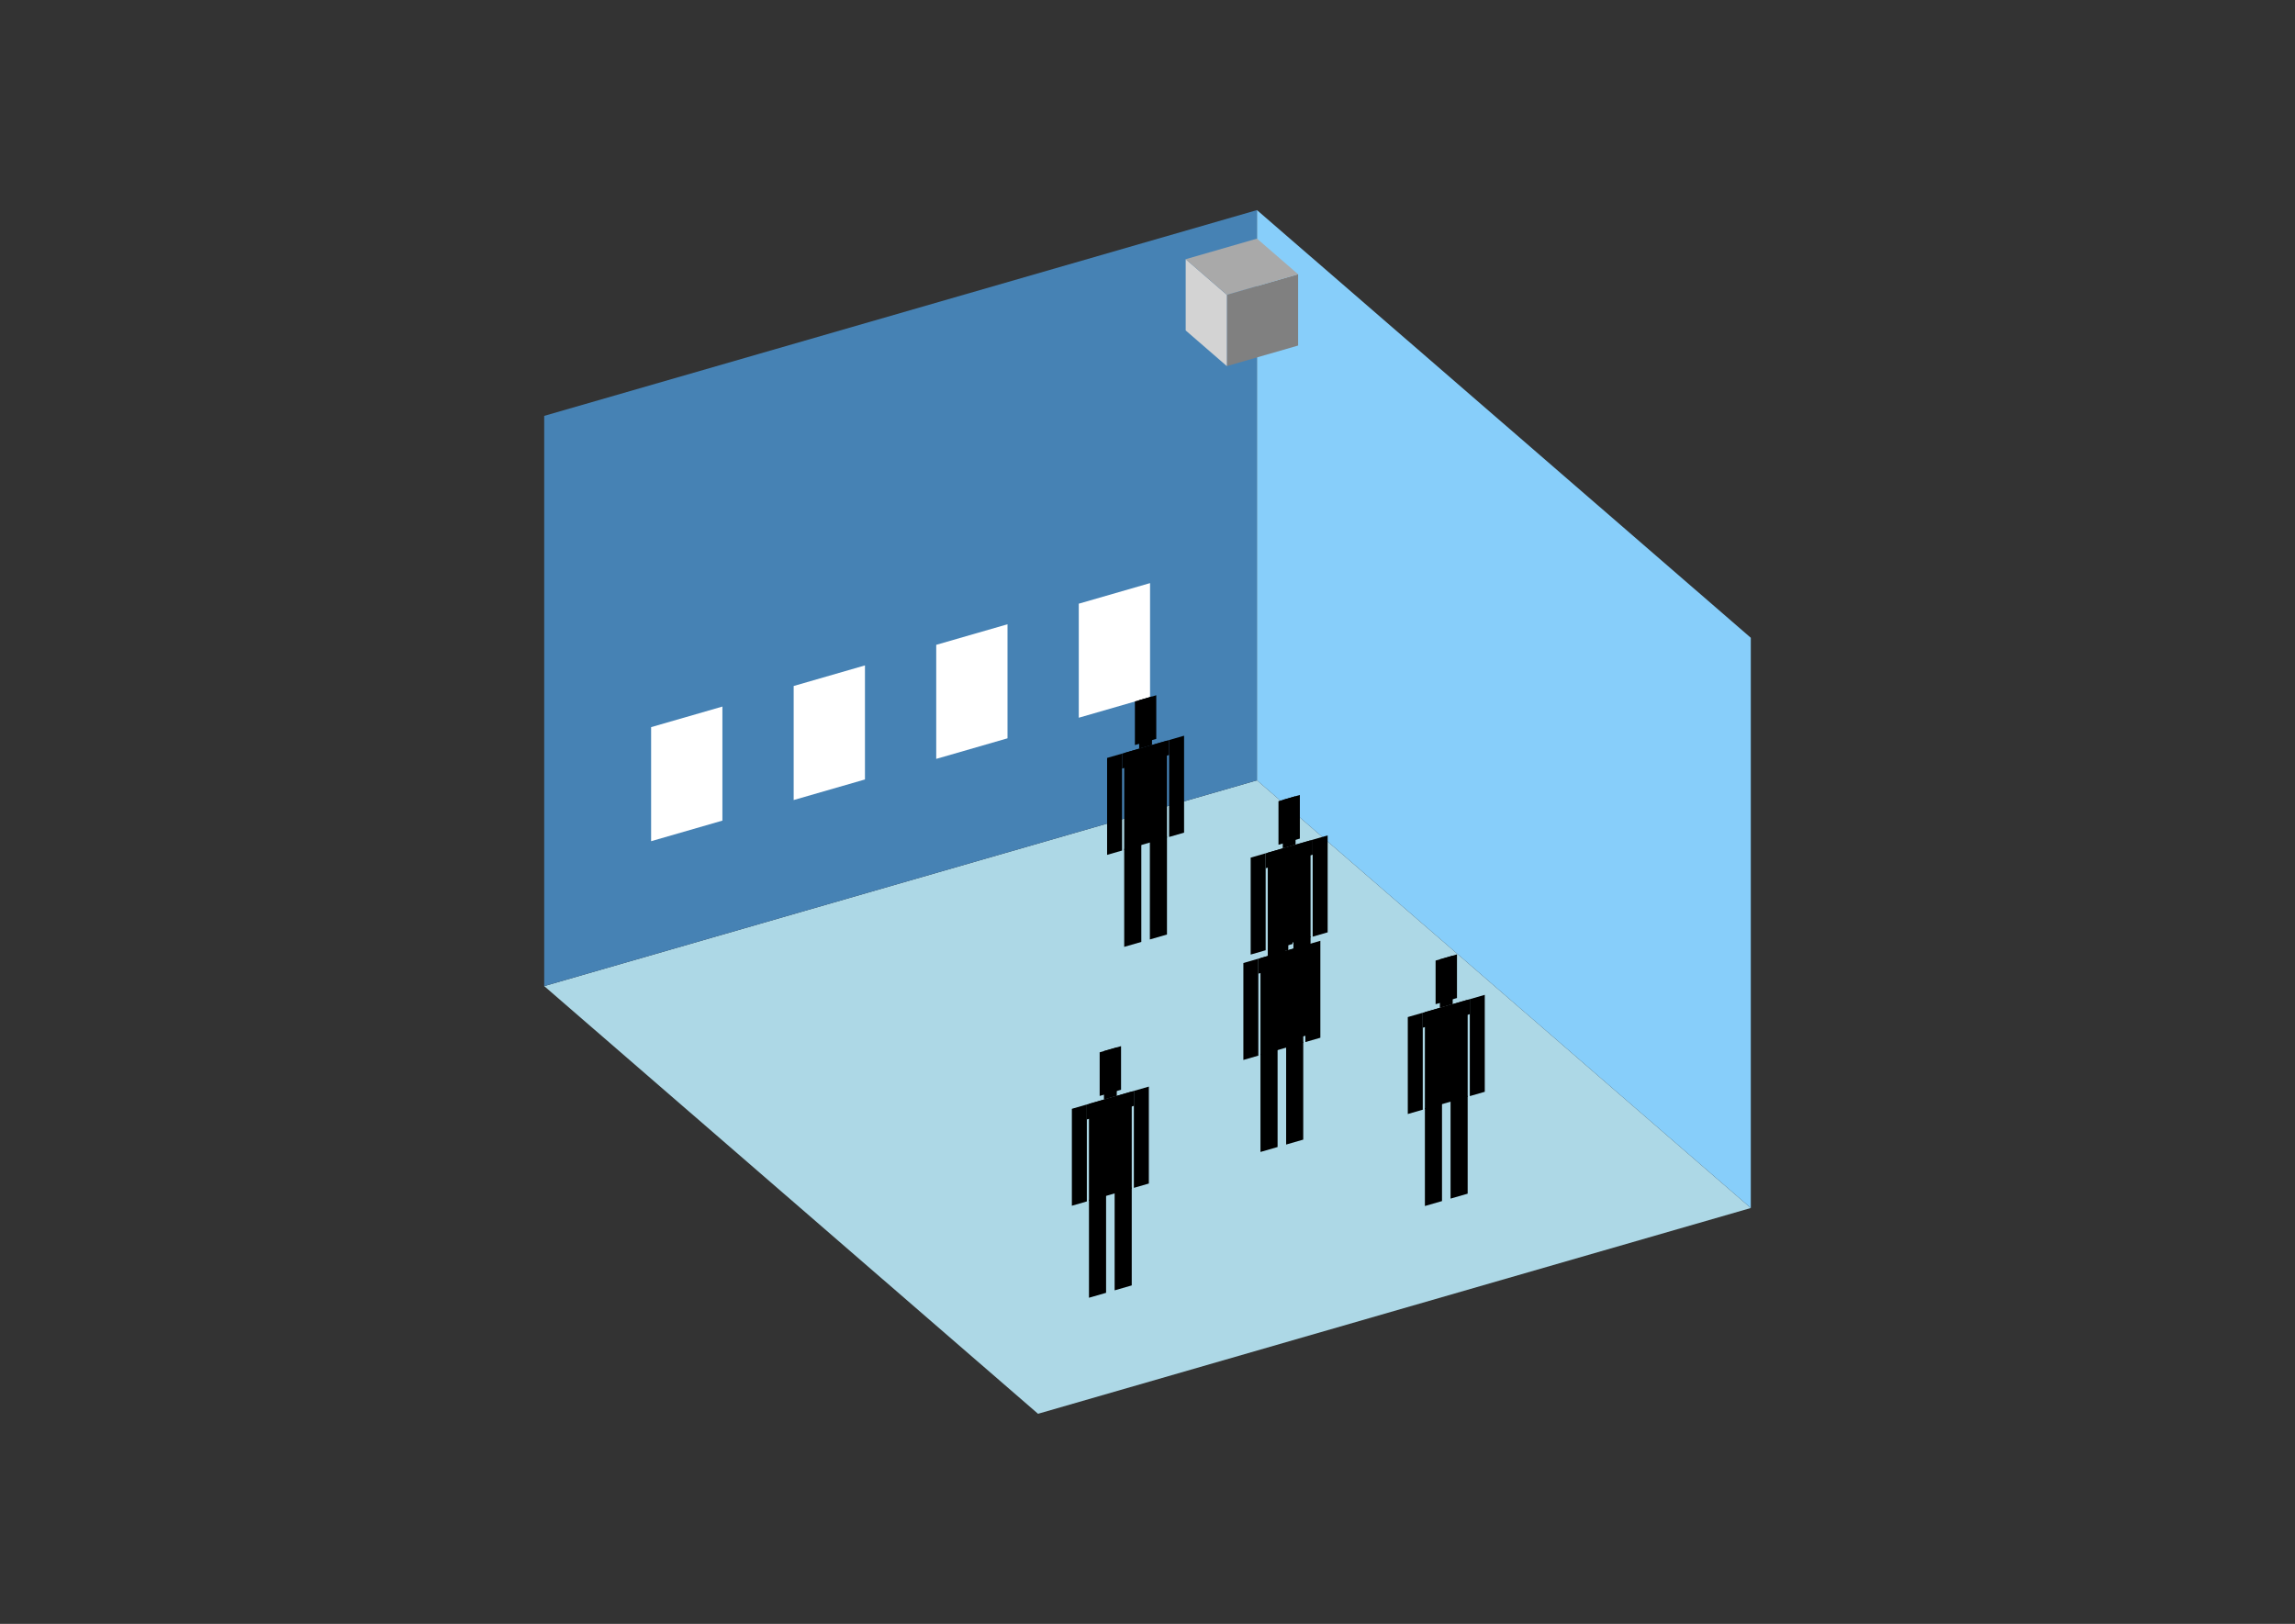 <?xml version="1.0" encoding="UTF-8"?>
<svg
  xmlns="http://www.w3.org/2000/svg"
  width="848"
  height="600"
  style="background-color:white"
>
  <rect width="100%" height="100%" fill="#333333" stroke="none"/>
  <polygon fill="lightblue" points="383.549,522.371 201.083,364.35 464.451,288.323 646.917,446.343" />
  <polygon fill="steelblue" points="201.083,364.35 201.083,153.657 464.451,77.629 464.451,288.323" />
  <polygon fill="lightskyblue" points="646.917,446.343 646.917,235.65 464.451,77.629 464.451,288.323" />
  <polygon fill="white" points="240.588,310.808 240.588,268.669 266.925,261.066 266.925,303.205" />
  <polygon fill="white" points="293.262,295.602 293.262,253.463 319.599,245.861 319.599,287.999" />
  <polygon fill="white" points="345.935,280.397 345.935,238.258 372.272,230.655 372.272,272.794" />
  <polygon fill="white" points="398.609,265.191 398.609,223.052 424.945,215.45 424.945,257.588" />
  <polygon fill="grey" points="453.319,135.272 453.319,108.935 479.656,101.332 479.656,127.669" />
  <polygon fill="lightgrey" points="453.319,135.272 453.319,108.935 438.114,95.767 438.114,122.103" />
  <polygon fill="darkgrey" points="453.319,108.935 438.114,95.767 464.451,88.164 479.656,101.332" />
  <polygon fill="hsl(324.0,50.0%,72.092%)" points="415.393,349.855 415.393,313.679 421.714,311.854 421.714,348.03" />
  <polygon fill="hsl(324.0,50.0%,72.092%)" points="431.195,345.293 431.195,309.117 424.874,310.942 424.874,347.118" />
  <polygon fill="hsl(324.0,50.0%,72.092%)" points="409.072,315.862 409.072,280.044 414.603,278.447 414.603,314.265" />
  <polygon fill="hsl(324.0,50.0%,72.092%)" points="431.985,309.247 431.985,273.429 437.516,271.833 437.516,307.651" />
  <polygon fill="hsl(324.0,50.0%,72.092%)" points="414.603,283.978 414.603,278.447 431.985,273.429 431.985,278.96" />
  <polygon fill="hsl(324.0,50.0%,72.092%)" points="415.393,314.037 415.393,278.219 431.195,273.657 431.195,309.475" />
  <polygon fill="hsl(324.0,50.0%,72.092%)" points="419.343,275.288 419.343,259.17 427.244,256.889 427.244,273.007" />
  <polygon fill="hsl(324.0,50.0%,72.092%)" points="420.923,276.622 420.923,258.713 425.664,257.345 425.664,275.254" />
  <polygon fill="hsl(324.0,50.0%,59.715%)" points="468.445,386.693 468.445,350.517 474.766,348.692 474.766,384.868" />
  <polygon fill="hsl(324.0,50.0%,59.715%)" points="484.247,382.131 484.247,345.955 477.926,347.78 477.926,383.956" />
  <polygon fill="hsl(324.0,50.0%,59.715%)" points="462.124,352.7 462.124,316.882 467.655,315.285 467.655,351.103" />
  <polygon fill="hsl(324.0,50.0%,59.715%)" points="485.037,346.085 485.037,310.267 490.568,308.671 490.568,344.489" />
  <polygon fill="hsl(324.0,50.0%,59.715%)" points="467.655,320.816 467.655,315.285 485.037,310.267 485.037,315.798" />
  <polygon fill="hsl(324.0,50.0%,59.715%)" points="468.445,350.875 468.445,315.057 484.247,310.495 484.247,346.313" />
  <polygon fill="hsl(324.0,50.0%,59.715%)" points="472.396,312.126 472.396,296.008 480.297,293.727 480.297,309.845" />
  <polygon fill="hsl(324.0,50.0%,59.715%)" points="473.976,313.46 473.976,295.552 478.716,294.183 478.716,312.092" />
  <polygon fill="hsl(324.0,50.0%,50.66%)" points="465.746,425.632 465.746,389.456 472.067,387.631 472.067,423.808" />
  <polygon fill="hsl(324.0,50.0%,50.66%)" points="481.548,421.071 481.548,384.894 475.227,386.719 475.227,422.895" />
  <polygon fill="hsl(324.0,50.0%,50.66%)" points="459.425,391.639 459.425,355.821 464.956,354.224 464.956,390.042" />
  <polygon fill="hsl(324.0,50.0%,50.66%)" points="482.338,385.025 482.338,349.207 487.869,347.61 487.869,383.428" />
  <polygon fill="hsl(324.0,50.0%,50.66%)" points="464.956,359.755 464.956,354.224 482.338,349.207 482.338,354.737" />
  <polygon fill="hsl(324.0,50.0%,50.66%)" points="465.746,389.814 465.746,353.996 481.548,349.435 481.548,385.253" />
  <polygon fill="hsl(324.0,50.0%,50.66%)" points="469.696,351.065 469.696,334.947 477.597,332.666 477.597,348.784" />
  <polygon fill="hsl(324.0,50.0%,50.66%)" points="471.276,352.4 471.276,334.491 476.017,333.122 476.017,351.031" />
  <polygon fill="hsl(324.0,50.0%,42.218%)" points="402.375,479.499 402.375,443.323 408.696,441.498 408.696,477.674" />
  <polygon fill="hsl(324.0,50.0%,42.218%)" points="418.177,474.937 418.177,438.761 411.856,440.586 411.856,476.762" />
  <polygon fill="hsl(324.0,50.0%,42.218%)" points="396.054,445.506 396.054,409.688 401.585,408.091 401.585,443.909" />
  <polygon fill="hsl(324.0,50.0%,42.218%)" points="418.967,438.891 418.967,403.074 424.498,401.477 424.498,437.295" />
  <polygon fill="hsl(324.0,50.0%,42.218%)" points="401.585,413.622 401.585,408.091 418.967,403.074 418.967,408.604" />
  <polygon fill="hsl(324.0,50.0%,42.218%)" points="402.375,443.681 402.375,407.863 418.177,403.302 418.177,439.12" />
  <polygon fill="hsl(324.0,50.0%,42.218%)" points="406.326,404.932 406.326,388.814 414.227,386.533 414.227,402.651" />
  <polygon fill="hsl(324.0,50.0%,42.218%)" points="407.906,406.267 407.906,388.358 412.646,386.989 412.646,404.898" />
  <polygon fill="hsl(324.0,50.0%,41.758%)" points="526.499,445.604 526.499,409.428 532.82,407.604 532.82,443.78" />
  <polygon fill="hsl(324.0,50.0%,41.758%)" points="542.301,441.043 542.301,404.867 535.98,406.691 535.98,442.867" />
  <polygon fill="hsl(324.0,50.0%,41.758%)" points="520.178,411.611 520.178,375.793 525.709,374.197 525.709,410.015" />
  <polygon fill="hsl(324.0,50.0%,41.758%)" points="543.091,404.997 543.091,369.179 548.622,367.582 548.622,403.4" />
  <polygon fill="hsl(324.0,50.0%,41.758%)" points="525.709,379.727 525.709,374.197 543.091,369.179 543.091,374.71" />
  <polygon fill="hsl(324.0,50.0%,41.758%)" points="526.499,409.787 526.499,373.969 542.301,369.407 542.301,405.225" />
  <polygon fill="hsl(324.0,50.0%,41.758%)" points="530.45,371.037 530.45,354.919 538.351,352.638 538.351,368.756" />
  <polygon fill="hsl(324.0,50.0%,41.758%)" points="532.03,372.372 532.03,354.463 536.77,353.095 536.77,371.004" />
</svg>

